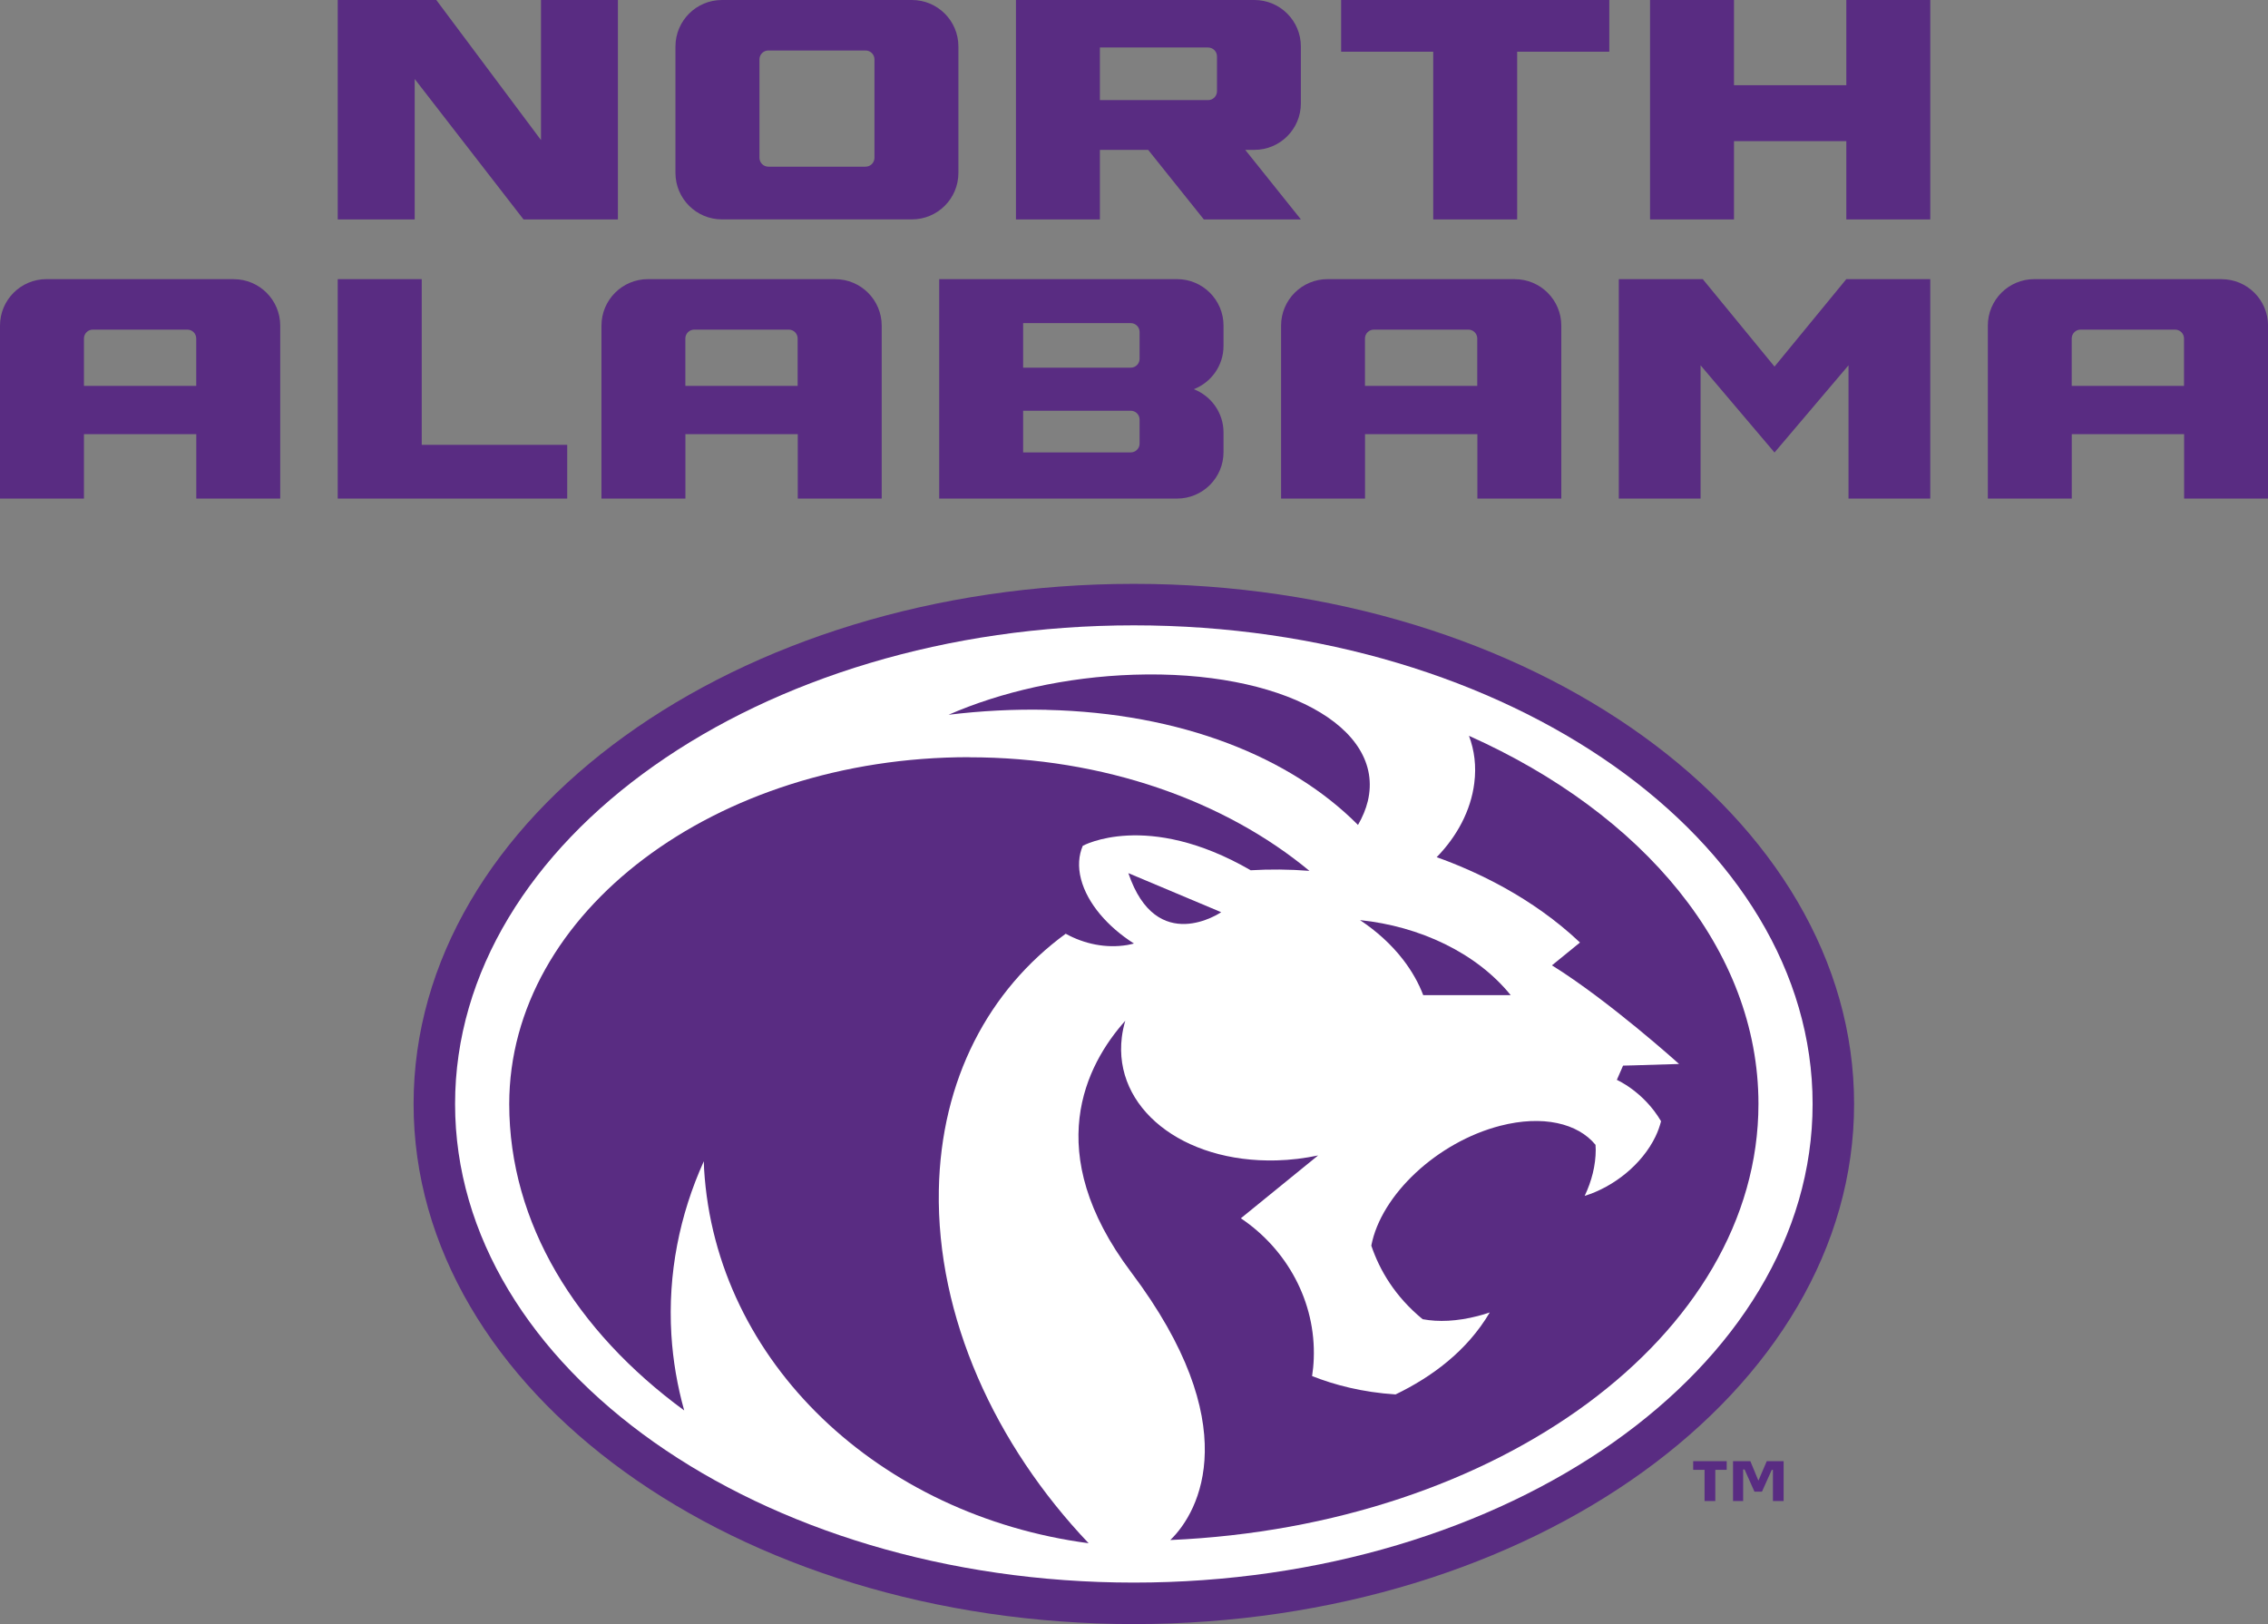 <?xml version="1.0" encoding="UTF-8"?><svg id="Layer_1" xmlns="http://www.w3.org/2000/svg" viewBox="0 0 426.36 305.29"><rect x="0" y="0" width="426.36" height="305.29" fill="#808080" stroke="none"/><defs><style>.cls-1{fill:#fff;}.cls-2{fill:#592c82;}</style></defs><polygon class="cls-2" points="101.7 26.33 82.02 0 63.49 0 63.49 41.25 77.96 41.25 77.96 14.85 98.42 41.25 116.16 41.25 116.16 0 101.7 0 101.7 26.33"/><path class="cls-2" d="M171.43,0h-35.71c-4.83,0-8.74,3.91-8.74,8.74v23.76c0,4.83,3.91,8.74,8.74,8.74h35.71c4.83,0,8.74-3.91,8.74-8.74V8.74c0-4.83-3.91-8.74-8.74-8.74Zm-7.04,29.66c0,.92-.75,1.67-1.67,1.67h-18.28c-.92,0-1.67-.75-1.67-1.67V11.16c0-.92,.75-1.67,1.67-1.67h18.28c.92,0,1.67,.75,1.67,1.67V29.66Z"/><path class="cls-2" d="M235.82,0h-44.83V41.25h15.78v-13.08h9.07l10.47,13.08h18.25l-10.47-13.08h1.72c4.83,0,8.74-3.91,8.74-8.74V8.74c0-4.83-3.91-8.74-8.74-8.74Zm-29.05,8.93h20.34c.92,0,1.67,.75,1.67,1.67v6.55c0,.92-.75,1.67-1.67,1.67h-20.34V8.93Z"/><polygon class="cls-2" points="252.12 9.72 269.43 9.72 269.43 41.25 285.21 41.25 285.21 9.72 302.53 9.72 302.53 0 252.12 0 252.12 9.72"/><polygon class="cls-2" points="347.09 0 347.09 16.02 325.97 16.02 325.97 0 310.19 0 310.19 41.25 325.97 41.25 325.97 26.53 347.09 26.53 347.09 41.25 362.87 41.25 362.87 0 347.09 0"/><polygon class="cls-2" points="79.28 52.47 63.49 52.47 63.49 93.72 106.63 93.72 106.63 83.62 79.28 83.62 79.28 52.47"/><path class="cls-2" d="M43.94,52.47H8.74c-4.83,0-8.74,3.91-8.74,8.74v32.51H15.78v-12.11h21.12v12.11h15.78V61.22c0-4.83-3.91-8.74-8.74-8.74Zm-7.04,20.07H15.78v-8.91c0-.92,.75-1.67,1.67-1.67h17.77c.92,0,1.67,.75,1.67,1.67v8.91Z"/><path class="cls-2" d="M157,52.47h-35.19c-4.83,0-8.74,3.91-8.74,8.74v32.51h15.78v-12.11h21.12v12.11h15.78V61.22c0-4.83-3.91-8.74-8.74-8.74Zm-7.04,20.07h-21.12v-8.91c0-.92,.75-1.67,1.67-1.67h17.77c.92,0,1.67,.75,1.67,1.67v8.91Z"/><path class="cls-2" d="M284.76,52.47h-35.19c-4.83,0-8.74,3.91-8.74,8.74v32.51h15.78v-12.11h21.12v12.11h15.78V61.22c0-4.83-3.91-8.74-8.74-8.74Zm-7.04,20.07h-21.12v-8.91c0-.92,.75-1.67,1.67-1.67h17.77c.92,0,1.67,.75,1.67,1.67v8.91Z"/><path class="cls-2" d="M417.62,52.47h-35.19c-4.83,0-8.74,3.91-8.74,8.74v32.51h15.78v-12.11h21.12v12.11h15.78V61.22c0-4.83-3.91-8.74-8.74-8.74Zm-7.04,20.07h-21.12v-8.91c0-.92,.75-1.67,1.67-1.67h17.77c.92,0,1.67,.75,1.67,1.67v8.91Z"/><polygon class="cls-2" points="333.59 68.91 320.1 52.47 304.32 52.47 304.32 93.72 319.69 93.72 319.69 68.67 333.59 85.06 347.5 68.67 347.5 93.72 362.87 93.72 362.87 52.47 347.09 52.47 333.59 68.91"/><path class="cls-2" d="M221.27,52.47h-44.71v41.25h44.71c4.83,0,8.74-3.91,8.74-8.74v-3.67c0-3.72-2.32-6.88-5.59-8.15,3.27-1.27,5.59-4.43,5.59-8.15v-3.8c0-4.83-3.91-8.74-8.74-8.74Zm-7.04,30.91c0,.92-.74,1.66-1.66,1.66h-20.23v-7.83h20.23c.92,0,1.66,.74,1.66,1.66v4.51Zm0-15.93c0,.92-.74,1.66-1.66,1.66h-20.23v-8.37h20.23c.92,0,1.66,.74,1.66,1.66v5.05Z"/><path class="cls-2" d="M213.15,109.75c-74.78,0-135.4,43.77-135.4,97.77s60.62,97.77,135.4,97.77,135.4-43.77,135.4-97.77-60.62-97.77-135.4-97.77h0Z"/><path class="cls-1" d="M213.15,117.55c70.36,0,127.6,40.36,127.6,89.97s-57.24,89.97-127.6,89.97-127.6-40.36-127.6-89.97,57.24-89.97,127.6-89.97"/><g><path class="cls-2" d="M255.67,172.96c3.14,2.09,5.9,4.58,8.11,7.45,1.66,2.16,2.91,4.39,3.77,6.65h16.44c-6.43-7.95-17.09-12.94-28.31-14.1Z"/><path class="cls-2" d="M196.77,133.44c25.25,.59,45.79,8.83,58.52,21.63,.84-1.46,1.47-2.94,1.84-4.46,3.37-14.04-16.32-24.68-43.98-23.78-12.78,.42-25.02,3.24-34.83,7.53,6.1-.74,12.27-1.07,18.45-.93Z"/><path class="cls-2" d="M212.12,164.13l17.45,7.34s-12.15,8.35-17.45-7.34Z"/><path class="cls-2" d="M276.16,138.34c1.01,2.69,1.4,5.68,.99,8.87-.65,5.18-3.26,10.02-7.07,13.92,7.41,2.65,17.97,7.55,26.94,16.04l-5.27,4.29c10.77,6.7,23.9,18.54,23.9,18.54l-8.47,.26s.01,0,.02,0l-2.08,.05-1.17,2.68s5.03,2.19,8.31,7.77c-.24,.95-.58,1.92-1.06,2.91-2.52,5.2-7.81,9.43-13.3,11.13,1.32-2.76,2.08-5.76,2.08-8.67,0-.32-.02-.63-.04-.93-3.33-4.06-9.92-5.64-17.91-3.58-11.85,3.06-22.42,12.98-24.24,22.53,1.55,4.58,4.43,9.55,9.65,13.83,2.99,.56,6.5,.4,10.34-.59,.77-.2,1.53-.42,2.28-.68-4.3,7.3-10.99,12.17-17.71,15.41-6.26-.4-11.52-1.8-15.69-3.45,.16-1.05,.27-2.13,.31-3.22,.43-10.81-5.09-20.65-13.7-26.44l14.52-11.81c-2.54,.53-5.16,.86-7.83,.93-17.67,.46-30.69-9.9-29.07-23.15,.13-1.05,.35-2.08,.65-3.1-7.38,8.26-15.93,24.64,1.12,47.29,21.42,28.45,13.01,44.87,7.34,50.32,61.61-2.68,110.57-38.42,110.57-81.99,0-29.01-21.71-54.56-54.41-69.18Z"/><path class="cls-2" d="M182.2,142.33c-47.75,0-86.47,29.19-86.47,65.2,0,22.39,12.54,42.69,32.89,57.6-1.28-4.58-2.11-9.34-2.41-14.24-.69-11.47,1.54-22.52,6.1-32.6,.02,.49,.02,.97,.05,1.46,2.2,36.45,33.04,65.14,72.29,70.34-17.6-18.52-28.59-42.54-28.16-66.35,.38-20.86,9.44-37.69,23.85-48.22,3.5,1.93,7.57,2.78,11.57,2.12,.43-.07,.84-.18,1.26-.28-4.97-3.17-8.76-7.55-9.95-12.1-.61-2.34-.44-4.46,.33-6.27,0,0,12.05-6.67,31.52,4.57v.03c3.6-.21,7.3-.19,11.09,.11-15.82-13.11-38.61-21.35-63.97-21.35Z"/></g><path class="cls-2" d="M324.6,276.29h-2.14v5.87h-2.02v-5.87h-2.14v-1.62h6.3v1.62Zm10.7,5.87h-2.01v-5.86h-.22l-1.84,4.1h-1.41l-1.86-4.17h-.27v5.93h-1.9v-7.49h3.26l1.51,3.66,1.57-3.66h3.17v7.49Z"/></svg>